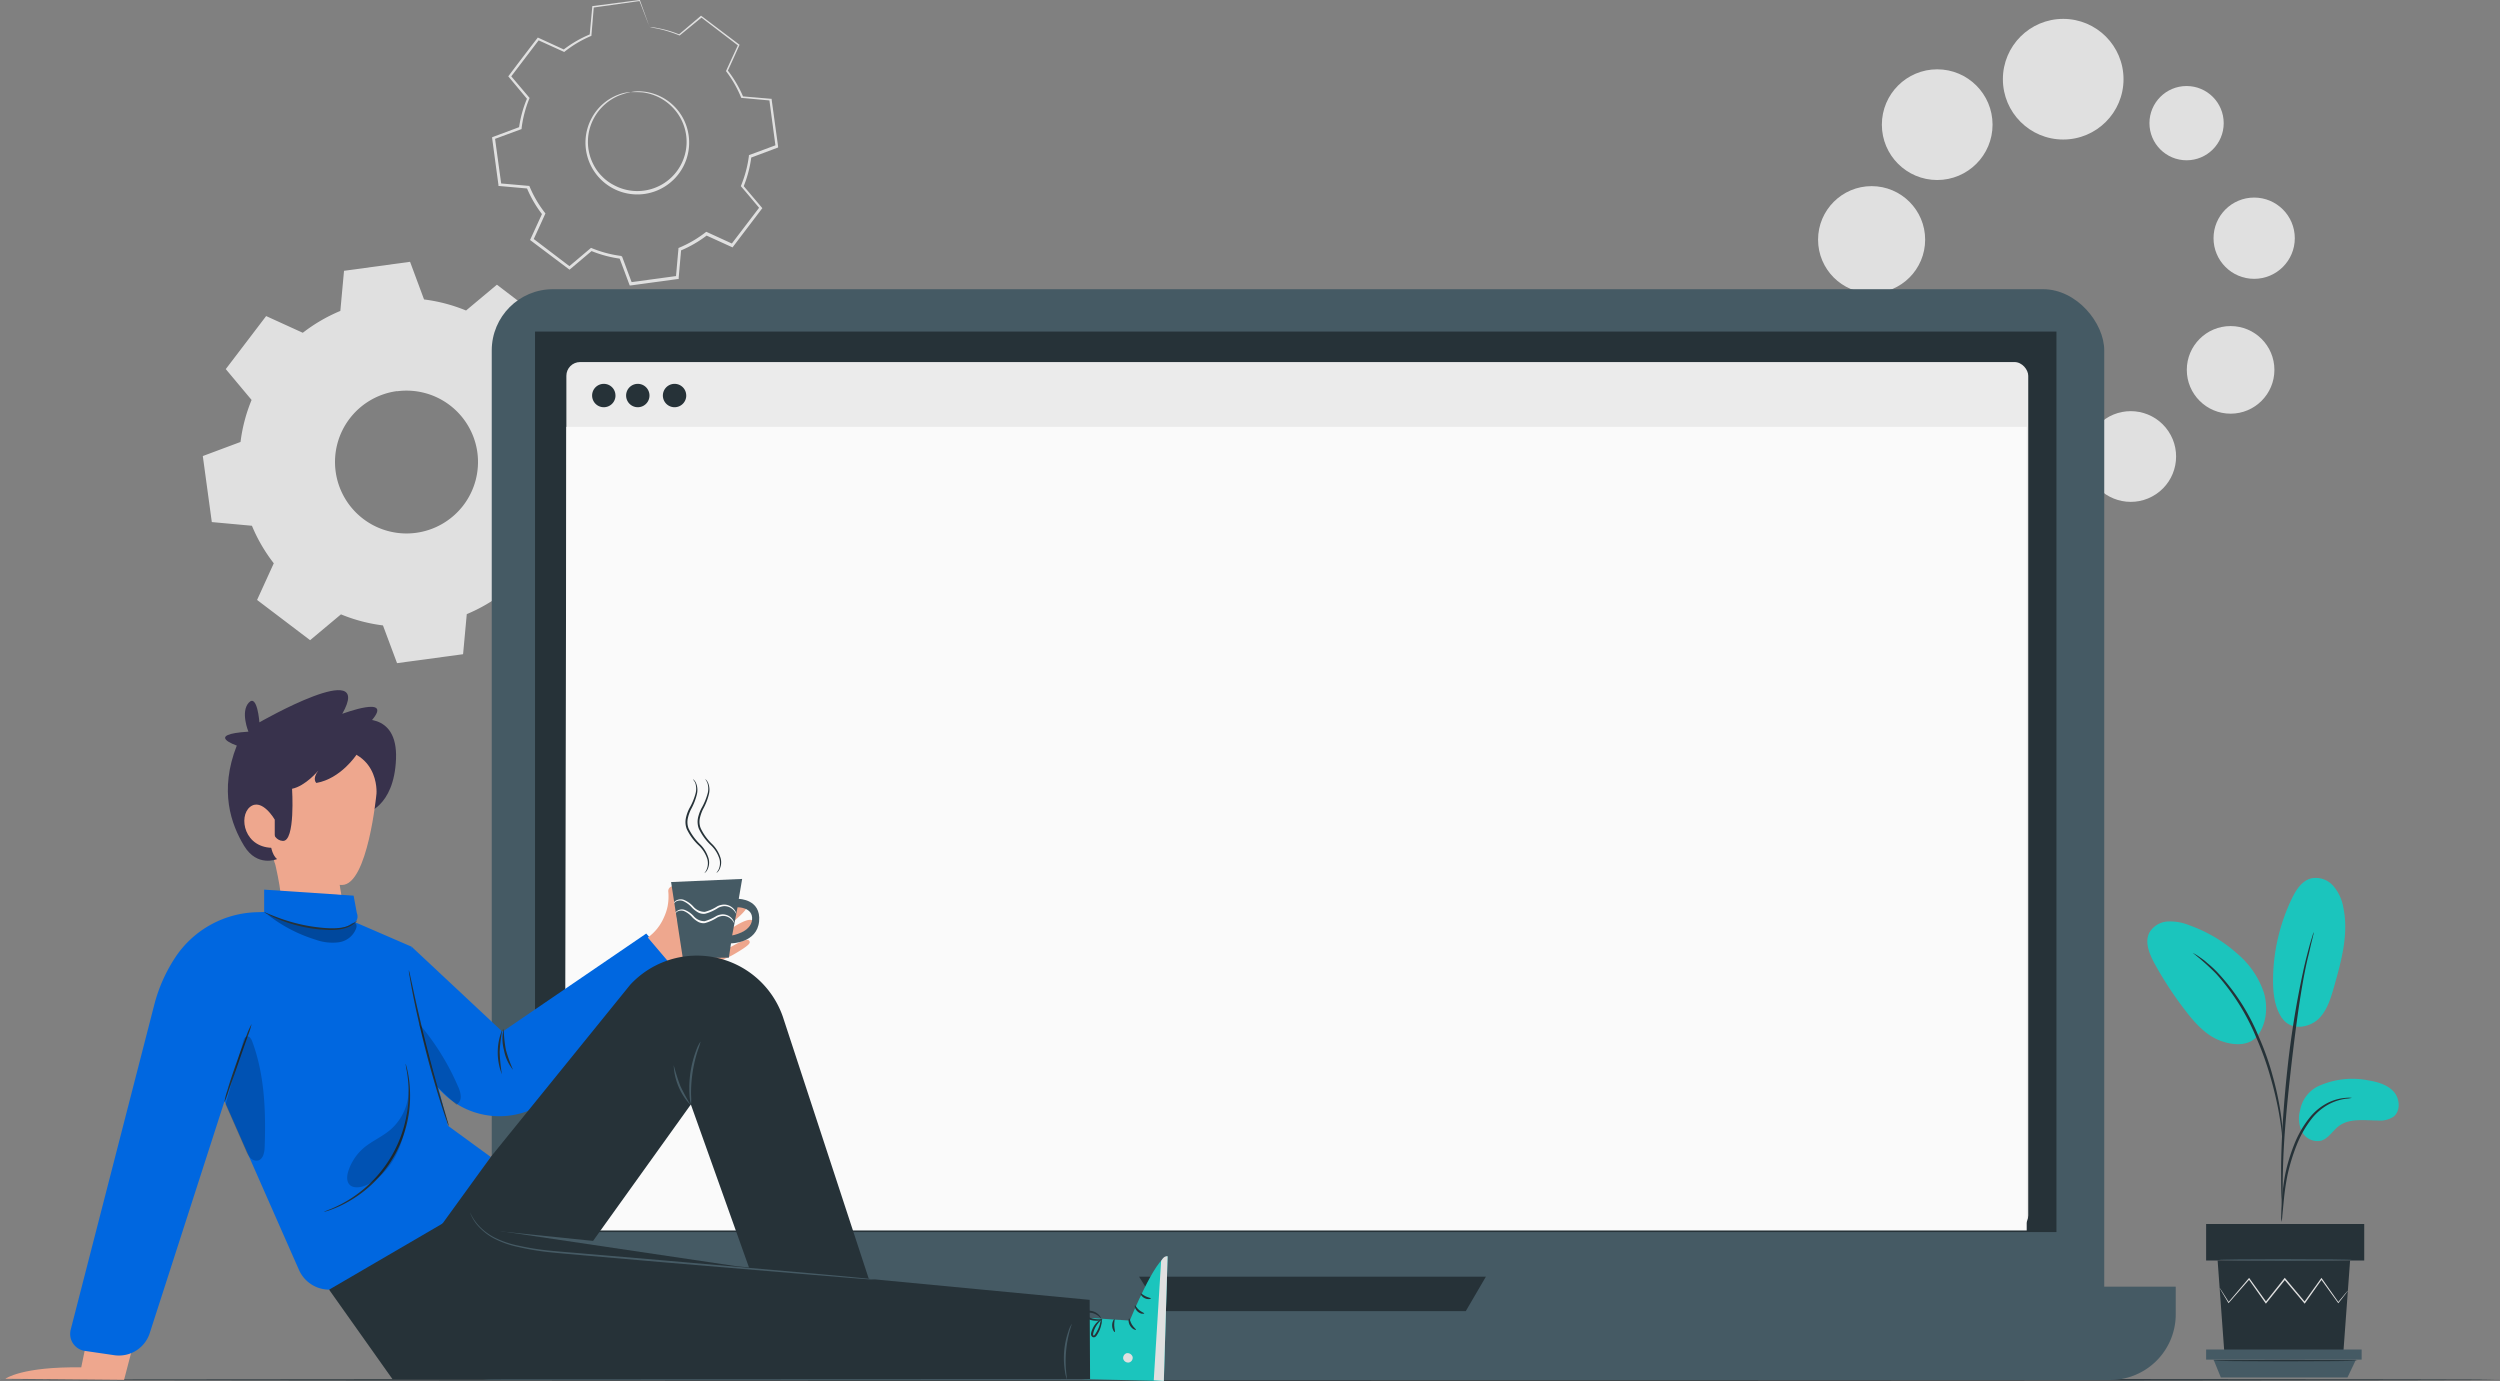 <svg xmlns="http://www.w3.org/2000/svg" id="Calque_2" width="594.874" height="328.628" viewBox="0 0 594.874 328.628">
    <rect x="0" y="0" width="594.874" height="328.628" fill="#808080" stroke="none"/>
    <defs>
        <style>
            .cls-1{fill:#e0e0e0}.cls-4{fill:#263238}.cls-5{fill:#455a64}.cls-7{fill:#fafafa}.cls-9{fill:#1bc5bd}.cls-10{fill:#eea78e}.cls-11{fill:#38324c}.cls-12{fill:#0067e0}.cls-13{opacity:.2}
        </style>
    </defs>
    <g id="Calque_1">
        <g id="freepik--background-complete--inject-18" transform="translate(48.257)">
            <circle id="Ellipse_6" cx="10.792" cy="10.792" r="10.792" class="cls-1" transform="rotate(-33.86 395.476 -676.113)"/>
            <circle id="Ellipse_7" cx="11.494" cy="11.494" r="11.494" class="cls-1" transform="translate(415.219 97.128)"/>
            <circle id="Ellipse_8" cx="12.196" cy="12.196" r="12.196" class="cls-1" transform="translate(389.897 76.088)"/>
            <circle id="Ellipse_9" cx="12.74" cy="12.74" r="12.74" class="cls-1" transform="translate(384.352 44.291)"/>
            <circle id="Ellipse_10" cx="13.17" cy="13.17" r="13.17" class="cls-1" transform="translate(399.531 16.495)"/>
            <circle id="Ellipse_11" cx="14.354" cy="14.354" r="14.354" class="cls-1" transform="translate(428.327 4.492)"/>
            <circle id="Ellipse_12" cx="10.423" cy="10.423" r="10.423" class="cls-1" transform="translate(472.091 77.588)"/>
            <circle id="Ellipse_13" cx="9.669" cy="9.669" r="9.669" class="cls-1" transform="translate(478.452 47.011)"/>
            <circle id="Ellipse_14" cx="8.835" cy="8.835" r="8.835" class="cls-1" transform="translate(463.203 20.47)"/>
            <path id="Path_450" fill="none" d="M171.01 6.5a27.761 27.761 0 0 1 7.072 1.86l5.194-4.387 8.923 6.791-2.807 6.136a27.392 27.392 0 0 1 3.676 6.317l6.756.6 1.5 11.108-6.343 2.375a27.007 27.007 0 0 1-1.869 7.019l4.387 5.194-6.782 8.923-6.142-2.808a27.391 27.391 0 0 1-6.317 3.676l-.6 6.756-11.117 1.518-2.369-6.352a27.068 27.068 0 0 1-7.072-1.869l-5.194 4.387-8.923-6.791 2.816-6.142a27.429 27.429 0 0 1-3.685-6.317l-6.747-.6-1.567-11.056 6.317-2.378a27.392 27.392 0 0 1 1.869-7.019l-4.387-5.2 6.791-8.923 6.142 2.816a27.936 27.936 0 0 1 6.317-3.685l.6-6.747L168.554.19l2.369 6.352zm-4.571 15.46a12.029 12.029 0 1 0 13.538 10.266 12.029 12.029 0 0 0-13.538-10.268z" transform="translate(-64.661 -.023)"/>
            <path id="Path_451" d="M169.5 24.97a8.976 8.976 0 0 1 2.983-.158 12.134 12.134 0 0 1 10.318 8.2 12.336 12.336 0 1 1-24.001 3.25 12.187 12.187 0 0 1 1.623-5.422 11.994 11.994 0 0 1 6.142-5.264 9.169 9.169 0 0 1 2.9-.641c0 .088-1.053.167-2.808.877a12.038 12.038 0 0 0-5.817 5.264 11.775 11.775 0 0 0-.114 11.2 10.941 10.941 0 0 0 1.983 2.711 10.749 10.749 0 0 0 2.843 2.1 11.716 11.716 0 0 0 13.9-18.548 11.906 11.906 0 0 0-7.019-3.51 25.134 25.134 0 0 0-2.933-.059z" class="cls-1" transform="translate(-67.724 -3.035)"/>
            <path id="Path_452" d="M170.97 6.475s-.061-.123-.167-.395l-.474-1.18c-.421-1.1-1.035-2.685-1.834-4.729l.123.07-11.107 1.566.149-.158c-.167 2.044-.36 4.317-.562 6.747v.124l-.114.053a27.146 27.146 0 0 0-6.256 3.711l-.105.088-.132-.061-6.141-2.791.3-.079-6.765 8.9V18l4.387 5.185.114.132-.07.158a27.331 27.331 0 0 0-1.836 7.025v.211l-.175.061-6.37 2.351.2-.325c.474 3.51.991 7.256 1.518 11.108l-.29-.272 6.747.588h.2l.079.184a27.2 27.2 0 0 0 3.641 6.229l.123.158-.088.184c-.877 1.939-1.834 4.045-2.808 6.142l-.1-.412 8.923 6.791h-.43l5.194-4.387.158-.132.193.079a27.48 27.48 0 0 0 6.975 1.843c.123.1-.281-.219.281.228v.105l.079.193.149.4.3.8.588 1.588c.4 1.062.79 2.115 1.184 3.167l-.368-.219 11.117-1.509-.3.307c.2-2.272.395-4.519.6-6.747v-.2l.193-.079a27.4 27.4 0 0 0 6.265-3.659l.158-.123.184.079 6.142 2.816-.395.105 6.8-8.923v.4c-1.474-1.755-2.931-3.51-4.387-5.2l-.123-.149.079-.167a27.718 27.718 0 0 0 1.851-7.019v-.175l.167-.061 6.352-2.36-.184.307c-.526-3.913-1.018-7.607-1.483-11.117l.237.228-6.747-.614h-.149l-.061-.132a27.2 27.2 0 0 0-3.51-6.142l-.079-.114.053-.123c1.027-2.237 1.957-4.247 2.834-6.142l.061.246-8.879-6.782h.193l-5.264 4.317H178a29.244 29.244 0 0 0-5.267-1.631l-1.333-.246-.447-.088h.456a8.95 8.95 0 0 1 1.351.2 26.058 26.058 0 0 1 5.264 1.534h-.114l5.168-4.387.088-.079.105.07 8.949 6.756.132.1-.07.149c-.877 1.913-1.755 3.931-2.79 6.142v-.237a27.876 27.876 0 0 1 3.729 6.361l-.2-.149 6.747.579h.211v.184c.483 3.51.983 7.195 1.527 11.108v.3l-.211.079-6.344 2.378.193-.237a28.006 28.006 0 0 1-1.878 7.151l-.053-.316 4.387 5.185.167.193-.158.2-6.782 8.932-.158.211-.237-.114-6.142-2.8h.342a28.076 28.076 0 0 1-6.4 3.7l.211-.281c-.193 2.229-.395 4.475-.588 6.747v.275h-.272l-11.108 1.518h-.272l-.1-.263-1.178-3.155-.6-1.6-.3-.8-.149-.395-.079-.2v-.149c.562.447.158.123.281.219a28.024 28.024 0 0 1-7.151-1.913l.36-.053L152.088 64l-.211.175-.211-.167-8.958-6.738-.219-.158.114-.246 2.816-6.142v.342a27.752 27.752 0 0 1-3.72-6.4l.272.2-6.747-.6h-.254v-.254c-.526-3.861-1.027-7.625-1.5-11.117v-.246l.228-.079 6.344-2.369-.184.246a27.533 27.533 0 0 1 1.974-7.142v.29l-4.387-5.264-.14-.167.132-.167q3.51-4.677 6.782-8.906l.114-.158.184.079 6.142 2.825h-.237a27.541 27.541 0 0 1 6.378-3.686l-.123.167c.219-2.43.43-4.7.623-6.747v-.132h.14L168.557 0h.088v.079l1.7 4.729c.184.518.325.877.43 1.228a2.77 2.77 0 0 1 .193.439z" class="cls-1" transform="translate(-64.621)"/>
            <path id="Path_453" fill="#e0e0e0" fill-rule="evenodd" d="M107.644 79.958a39.08 39.08 0 0 1 9.994 2.632l7.344-6.142 12.642 9.652-3.975 8.713a39.254 39.254 0 0 1 5.212 8.932l9.537.877 2.132 15.7-8.976 3.325a38.282 38.282 0 0 1-2.632 9.994l6.142 7.344-9.6 12.617-8.721-3.975a39.07 39.07 0 0 1-8.932 5.212l-.877 9.537-15.713 2.124-3.352-8.976a39.079 39.079 0 0 1-9.994-2.632l-7.344 6.142-12.617-9.572 3.975-8.721a38.719 38.719 0 0 1-5.2-8.932l-9.546-.877L55 117.221l8.976-3.352a38.72 38.72 0 0 1 2.632-9.994l-6.142-7.344 9.607-12.617 8.721 3.975a39.229 39.229 0 0 1 8.932-5.2l.877-9.546L104.318 71zm-6.449 21.812a17.013 17.013 0 1 0 19.136 14.582 17.013 17.013 0 0 0-19.11-14.547z" transform="translate(-55 -8.705)"/>
        </g>
        <g id="freepik--Floor--inject-18" transform="translate(0 328.146)">
            <path id="Path_454" d="M594.874 374.184c0 .132-133.18.228-297.437.228S0 374.281 0 374.184 133.154 374 297.437 374s297.437 0 297.437.184z" class="cls-4" transform="translate(0 -374)"/>
        </g>
        <g id="freepik--Device--inject-18" transform="translate(102.015 68.814)">
            <rect id="Rectangle_47" width="383.694" height="253.734" class="cls-5" rx="14.57" transform="translate(14.995)"/>
            <path id="Path_455" d="M116.27 348.94h415.7v6.589a15.618 15.618 0 0 1-15.618 15.618H131.888a15.618 15.618 0 0 1-15.618-15.618z" class="cls-5" transform="translate(-116.27 -111.596)"/>
            <path id="Rectangle_48" d="M0 0H362.022V214.277H0z" class="cls-4" transform="translate(25.295 10.081)"/>
            <path id="Path_456" d="M308.91 346.23l5.159 8.2h72.587l4.791-8.2z" class="cls-4" transform="translate(-139.889 -111.263)"/>
            <rect id="Rectangle_49" width="347.852" height="206.337" fill="#ebebeb" rx="3.27" transform="translate(32.753 17.337)"/>
            <path id="Path_457" d="M501.032 306.98H153.18l.369-191.22h347.483z" class="cls-7" transform="translate(-120.795 -83.007)"/>
            <path id="Path_458" d="M185.333 106.881a2.781 2.781 0 1 1-2.781-2.781 2.764 2.764 0 0 1 2.773 2.773z" class="cls-4" transform="translate(-124.055 -81.577)"/>
            <path id="Path_459" d="M166.143 106.881a2.781 2.781 0 1 1-2.781-2.781 2.764 2.764 0 0 1 2.773 2.773z" class="cls-4" transform="translate(-121.703 -81.577)"/>
            <path id="Path_460" d="M175.363 106.881a2.781 2.781 0 1 1-2.755-2.781 2.781 2.781 0 0 1 2.755 2.781z" class="cls-4" transform="translate(-122.833 -81.577)"/>
        </g>
        <g id="freepik--Character--inject-18" transform="translate(1.272 164.23)">
            <path id="Path_461" fill="#b78876" d="M270.04 371.738l32.955-.351-2.606-11.792-29.454-2.185z" transform="translate(-34.38 -208.05)"/>
            <path id="Path_462" d="M288.934 355.006l15.267 1s6.142-15.179 8.985-15.267l-.877 29.665-23.848-.588z" class="cls-9" transform="translate(-36.639 -206.006)"/>
            <path id="Path_463" d="M304.617 368.321a1.211 1.211 0 0 0 1.36.877 1.158 1.158 0 0 0 .877-1.334 1.272 1.272 0 0 0-1.439-.877 1.2 1.2 0 0 0-.763 1.492" class="cls-1" transform="translate(-38.618 -209.222)"/>
            <path id="Path_464" d="M315.294 370.362l-2.4-.149 1.755-28.392s.614-1.3 1.544-1.123z" class="cls-1" transform="translate(-39.634 -205.999)"/>
            <path id="Path_465" d="M306.219 357.55c.149 0 .193.728.632 1.456s1.044 1.123.983 1.255-.877-.105-1.413-.991-.333-1.755-.202-1.72z" class="cls-4" transform="translate(-38.798 -208.067)"/>
            <path id="Path_466" d="M307.8 354c.14 0 .369.605.965 1.114s1.246.676 1.237.816-.834.219-1.562-.43-.77-1.5-.64-1.5z" class="cls-4" transform="translate(-39.003 -207.632)"/>
            <path id="Path_467" d="M311.775 351.979c0 .14-.7.316-1.492-.079s-1.07-1.079-.948-1.141.526.377 1.176.693 1.256.395 1.264.527z" class="cls-4" transform="translate(-39.195 -207.234)"/>
            <path id="Path_468" d="M302.171 357.729c.123.061-.1.719-.061 1.535s.272 1.474.14 1.544-.623-.562-.641-1.527.448-1.631.562-1.552z" class="cls-4" transform="translate(-38.251 -208.088)"/>
            <path id="Path_469" d="M298.381 357.56a2.834 2.834 0 0 1-.053 1.483 6.4 6.4 0 0 1-.518 1.544c-.149.3-.307.6-.483.877a1.879 1.879 0 0 1-.36.43.623.623 0 0 1-.772.044.79.79 0 0 1-.316-.641 1.973 1.973 0 0 1 .1-.553 5.347 5.347 0 0 1 .342-.877 4.975 4.975 0 0 1 .939-1.351c.658-.667 1.211-.877 1.237-.833s-.421.386-.965 1.07a6.037 6.037 0 0 0-.79 1.307 5.144 5.144 0 0 0-.29.877c-.088.316-.1.579 0 .667s.079 0 .167 0a1.905 1.905 0 0 0 .272-.325 8.577 8.577 0 0 0 .465-.772 8.4 8.4 0 0 0 .6-1.421 10.394 10.394 0 0 1 .43-1.527z" class="cls-4" transform="translate(-37.548 -208.068)"/>
            <path id="Path_470" d="M298.349 357.494a2.334 2.334 0 0 1-1.448.351 4.782 4.782 0 0 1-1.614-.255 4.665 4.665 0 0 1-.877-.4 1.211 1.211 0 0 1-.719-.965.72.72 0 0 1 .43-.614 1.956 1.956 0 0 1 .553-.132 3.378 3.378 0 0 1 2.518.711 2.352 2.352 0 0 1 .877 1.22 4.29 4.29 0 0 0-1.062-.93 3.457 3.457 0 0 0-1.386-.518 2.94 2.94 0 0 0-.877 0c-.325 0-.579.14-.553.263a1.079 1.079 0 0 0 .474.535 4.466 4.466 0 0 0 .8.386 5.264 5.264 0 0 0 1.474.333c.813.077 1.361-.064 1.41.015z" class="cls-4" transform="translate(-37.28 -207.81)"/>
            <path id="Path_471" d="M32.22 363.21l-2.52 9.651-28.25-.254s3.869-2.922 18.057-2.711l1.378-6.686z" class="cls-10" transform="translate(-1.45 -208.761)"/>
            <path id="Path_142" d="M95.663 195.326c.281-.088 10.116-2.387 9.651 9.2s-7.37 12.959-7.37 12.959L90.39 200.2z" class="cls-11" transform="translate(-12.354 -188.148)"/>
            <path id="Path_143" d="M74.139 231.791c-.175.132 2.343 8.686 1.9 13.573 0 0 15.574-.342 15.135-.4s-1.878-10.213-1.878-10.213-11.296-5.785-15.157-2.96z" class="cls-10" transform="translate(-10.361 -192.553)"/>
            <path id="Path_144" d="M74.14 231.791a13.823 13.823 0 0 0 .36 1.983c2.509 2.632 7.537 6.949 14.381 7.695-.465-2.931-.956-6.721-.956-6.721s-10.275-5.782-13.785-2.957z" class="cls-10" transform="translate(-10.362 -192.553)"/>
            <path id="Path_145" d="M98.339 213.728s-2.062 21.716-8.212 21.716c-9.107 0-15.846-5.484-17.644-9.09 0 0-6.4-22.286 12.284-23.47 14.607-.914 13.572 10.844 13.572 10.844z" class="cls-10" transform="translate(-10.029 -189.098)"/>
            <path id="Path_146" d="M92.3 202.552s-3.729 5.694-9.537 6.7c0 0-1.1-.877.465-2.939 0 0-3.036 3.668-6.247 4.326 0 0 .825 12.591-2.2 12.406s-2.852-5.133-2.852-5.133-1.07 7.326 1.474 9.458c0 0-4.694 2.018-7.818-3.124s-5.984-13.161-1.755-23.891c0 0-7.818-2.632 2.764-3.308 0 0-1.939-4.694.088-6.9s2.527 4.685 2.527 4.685 27.524-15.793 19.715-2.027c0 0 12.222-4.589 7.081 1.474z" class="cls-11" transform="translate(-8.757 -187.179)"/>
            <path id="Path_147" d="M73.5 221.78s-3.036-5.264-5.87-3.027-1.465 10.02 5.87 9.739z" class="cls-10" transform="translate(-9.396 -190.982)"/>
            <path id="Path_472" d="M110.846 256.3l21.619 20.233 34.218-23.356 10.687 12.284-32.87 26.324a19.189 19.189 0 0 1-11.924 4.843 19.136 19.136 0 0 1-15.688-7.063l-11.582-9.774z" class="cls-12" transform="translate(-14.184 -195.271)"/>
            <path id="Path_473" d="M80.184 246.83l20.084 8.695-.667 5.563 9.344 37.061 10.16 7.414-8.414 12.363a23.119 23.119 0 0 1-7.256 6.817L83.4 336.658a7.9 7.9 0 0 1-9.923-4.211l-17.711-40.194-17.8 55.215a7.7 7.7 0 0 1-8.432 5.264l-7.019-1.027a4.071 4.071 0 0 1-3.439-4.633 3.411 3.411 0 0 1 .079-.412l19.908-77.4a37.421 37.421 0 0 1 5.054-11.3 24.014 24.014 0 0 1 19.353-10.639z" class="cls-12" transform="translate(-3.605 -194.492)"/>
            <path id="Path_474" d="M93.671 246.727l-.746-4.027-21.285-1.43v5.352c.149 1.527 2.632 1.07 4.949 2.027l10.423 2.079c2.544.202 7.967-.737 6.659-4.001z" class="cls-12" transform="translate(-10.056 -193.811)"/>
            <path id="Path_475" d="M120.415 300.317a10.248 10.248 0 0 1-.553-1.413c-.325-.877-.772-2.246-1.307-3.913-1.062-3.317-2.43-7.9-3.746-13.073s-2.351-9.862-3.018-13.275c-.333-1.711-.579-3.1-.737-4.062a8.562 8.562 0 0 1-.193-1.5 10.526 10.526 0 0 1 .369 1.465c.228 1.026.526 2.386.877 4.027.746 3.4 1.825 8.09 3.141 13.231s2.632 9.757 3.624 13.1c.474 1.614.877 2.939 1.167 3.948a10.528 10.528 0 0 1 .376 1.465z" class="cls-4" transform="translate(-14.864 -196.485)"/>
            <path id="Path_476" d="M67.324 277.73a17.76 17.76 0 0 1-.877 2.764c-.632 1.807-1.421 4.08-2.3 6.58s-1.667 4.773-2.3 6.58a21.407 21.407 0 0 1-1.009 2.737 15.468 15.468 0 0 1 .7-2.808c.509-1.755 1.272-4.062 2.176-6.633s1.755-4.878 2.422-6.545a17.442 17.442 0 0 1 1.184-2.676z" class="cls-4" transform="translate(-8.731 -198.281)"/>
            <g id="Group_80" class="cls-13" transform="translate(52.091 82.391)">
                <path id="Path_477" d="M60.82 296.54q2.571 5.817 5.115 11.634a5.879 5.879 0 0 0 1.027 1.755 2.027 2.027 0 0 0 1.851.684c1.263-.289 1.579-1.913 1.623-3.2.3-8.484 0-17.171-2.957-25.137-.211-.579-.605-1.263-1.22-1.184s-.807.7-.956 1.228l-4.159 14.916" transform="translate(-60.82 -281.083)"/>
            </g>
            <g id="Group_81" class="cls-13" transform="translate(98.461 79.379)">
                <path id="Path_478" d="M122.532 296.918a2.2 2.2 0 0 0 1.044-2.018 6.142 6.142 0 0 0-.632-2.29 58.83 58.83 0 0 0-9.274-14.96l4.2 14.916z" transform="translate(-113.67 -277.65)"/>
            </g>
            <g id="Group_82" opacity="0.3" transform="translate(62.251 53.276)">
                <path id="Path_479" d="M72.4 247.9a35.2 35.2 0 0 0 11.538 6.08 11.818 11.818 0 0 0 5.545.632 5.177 5.177 0 0 0 4.159-3.36c.132-.447.114-1.044-.307-1.237s-.877.193-1.307.491c-1.255.939-4.992 1.167-6.554.983-5.115-.6-8.441-1.843-13.073-3.571" transform="translate(-72.4 -247.9)"/>
            </g>
            <path id="Path_480" d="M107.282 288.48a2.158 2.158 0 0 1 .14.421c.079.29.211.7.316 1.255a26.005 26.005 0 0 1 .588 4.729 28.875 28.875 0 0 1-14.512 26.322 26.888 26.888 0 0 1-4.317 2.027c-.518.2-.948.307-1.228.4a1.509 1.509 0 0 1-.439.1 15.876 15.876 0 0 1 1.606-.667 31.588 31.588 0 0 0 4.212-2.132 29.972 29.972 0 0 0 13.916-30.709 16.814 16.814 0 0 1-.281-1.746z" class="cls-4" transform="translate(-12.041 -199.599)"/>
            <g id="Group_83" class="cls-13" transform="translate(81.339 94.646)">
                <path id="Path_481" d="M108.777 295.05a12.643 12.643 0 0 1-4.457 10.05c-1.886 1.571-4.212 2.562-6.142 4.15a12.284 12.284 0 0 0-3.729 5.519c-.36 1.114-.518 2.474.29 3.317s2.483.719 3.694.2c3.957-1.676 6.773-5.387 8.291-9.406s1.886-8.379 2.15-12.67" transform="translate(-94.155 -295.05)"/>
            </g>
            <path id="Path_482" d="M135.981 289.851a14.152 14.152 0 0 1 .123-10.731 39.4 39.4 0 0 0-.658 5.361 39.337 39.337 0 0 0 .535 5.37z" class="cls-4" transform="translate(-17.822 -198.451)"/>
            <path id="Path_483" d="M138.787 288.766a10.388 10.388 0 0 1-2.158-4.685 10.239 10.239 0 0 1-.07-5.15 32.572 32.572 0 0 0 .518 5.054 35.67 35.67 0 0 0 1.71 4.781z" class="cls-4" transform="translate(-17.979 -198.428)"/>
            <path id="Path_484" fill="#aa6550" d="M188.065 260.9a4.448 4.448 0 0 0-.755-.439 2.983 2.983 0 0 0-2.1-.193l-.395.114.2-.368a4.808 4.808 0 0 0 .544-1.65 5.686 5.686 0 0 0-.509-3.317c-.386-.8-.8-1.185-.746-1.228a2.7 2.7 0 0 1 .974 1.105 5.431 5.431 0 0 1 .649 3.51 5.264 5.264 0 0 1-.614 1.755l-.2-.254a3.027 3.027 0 0 1 2.29.342c.504.308.679.606.662.623z" transform="translate(-23.869 -195.349)"/>
            <path id="Path_485" d="M192.895 255.416c.816-2 8.993-5.528 7.9-6.782-1.4-1.632-8.379 4.071-9 4.51a.553.553 0 1 1-.667-.877c.834-.526 9.529-6.256 8.177-7.9-.755-.877-2.211.649-2.211.649s-7.756 5.975-8.37 5.185 3.808-4.457 5.387-5.58 1.693-2.325.641-2.632c-.719-.2-5.633 3.132-7.177 4.29s-5.7 4.387-4.9 1.088.2-6.142-.474-6.773-1.816.1-1.632 1.132a12.713 12.713 0 0 1-.175 3.413 12.054 12.054 0 0 1-.877 2.632 11.476 11.476 0 0 1-3.834 4.782l8.642 10.178 1.106-.746c4.273-2.9 8.283-4.018 10.6-5.352 4.308-2.492 4.1-2.887 3.738-3.352-.926-1.181-7.69 4.136-6.874 2.135z" class="cls-10" transform="translate(-22.811 -193.699)"/>
            <path id="Path_486" d="M182 239.107l2.8 18.171 10.95-.184.509-3.4s6.2 0 6.686-5.264-4.843-5.317-4.843-5.317l.807-4.747zm14.521 12.74l1.29-6.738s3.746-.061 3.457 2.966-4.791 3.746-4.791 3.746z" class="cls-5" transform="translate(-23.586 -193.455)"/>
            <path id="Path_487" d="M191.024 211.32a1.186 1.186 0 0 1 .2.158 2.878 2.878 0 0 1 .421.605 4.387 4.387 0 0 1 .263 2.685 14.163 14.163 0 0 1-1.439 3.711 9.749 9.749 0 0 0-.746 2.15 4.185 4.185 0 0 0 .193 2.343 12.994 12.994 0 0 0 2.773 3.825 7.765 7.765 0 0 1 2.018 3.457 3.808 3.808 0 0 1-.36 2.632 2.29 2.29 0 0 1-.465.579c-.132.105-.211.158-.219.14a6.963 6.963 0 0 0 .526-.8 3.825 3.825 0 0 0 .2-2.518 7.616 7.616 0 0 0-2.018-3.246 12.951 12.951 0 0 1-2.887-3.948 4.7 4.7 0 0 1-.2-2.58 9.652 9.652 0 0 1 .807-2.246 15.372 15.372 0 0 0 1.5-3.6 4.335 4.335 0 0 0-.105-2.544c-.243-.531-.497-.777-.462-.803z" class="cls-4" transform="translate(-24.468 -190.139)"/>
            <path id="Path_488" d="M187.744 211.37s.079 0 .2.167a2.448 2.448 0 0 1 .43.605 4.334 4.334 0 0 1 .263 2.685 14.476 14.476 0 0 1-1.439 3.711 8.924 8.924 0 0 0-.746 2.15 4.264 4.264 0 0 0 .184 2.343 13.109 13.109 0 0 0 2.773 3.808 7.686 7.686 0 0 1 2.018 3.448 3.781 3.781 0 0 1-.36 2.676 2.105 2.105 0 0 1-.465.57c-.132.114-.2.158-.211.149a3.694 3.694 0 0 0 .518-.807 3.825 3.825 0 0 0 .2-2.518 7.7 7.7 0 0 0-2.009-3.238 12.836 12.836 0 0 1-2.9-3.948 4.65 4.65 0 0 1-.193-2.632 9.266 9.266 0 0 1 .8-2.246 14.8 14.8 0 0 0 1.5-3.589 4.387 4.387 0 0 0-.105-2.553c-.265-.5-.529-.751-.458-.781z" class="cls-4" transform="translate(-24.065 -190.145)"/>
            <path id="Path_489" d="M183.17 247.561s0-.263.377-.553a2.044 2.044 0 0 1 1.755-.29 5.65 5.65 0 0 1 2.2 1.492 3.387 3.387 0 0 0 2.632 1.228 11.812 11.812 0 0 0 2.825-1.255 3.711 3.711 0 0 1 1.4-.377 2.948 2.948 0 0 1 1.255.254 2.878 2.878 0 0 1 1.342 1.2c.2.377.228.614.2.623s-.114-.2-.351-.526a2.974 2.974 0 0 0-1.316-1 2.851 2.851 0 0 0-1.114-.175 3.659 3.659 0 0 0-1.246.377 10.16 10.16 0 0 1-2.948 1.334 2.632 2.632 0 0 1-1.755-.395 6.291 6.291 0 0 1-1.228-.983 5.6 5.6 0 0 0-2-1.492 2.009 2.009 0 0 0-1.588.132c-.3.204-.405.423-.44.406z" class="cls-7" transform="translate(-23.73 -194.469)"/>
            <path id="Path_490" d="M182.72 244.864s0-.281.395-.57a2.22 2.22 0 0 1 1.886-.316 6.142 6.142 0 0 1 2.334 1.588 3.6 3.6 0 0 0 2.781 1.316 10.379 10.379 0 0 0 3-1.342 4 4 0 0 1 1.492-.395 3.106 3.106 0 0 1 2.755 1.535c.219.395.246.658.219.658s-.123-.219-.369-.562a3.194 3.194 0 0 0-1.4-1.07 3.019 3.019 0 0 0-1.184-.184 3.922 3.922 0 0 0-1.334.4 10.371 10.371 0 0 1-3.132 1.413 2.843 2.843 0 0 1-1.807-.412 7.169 7.169 0 0 1-1.307-1.053 6.142 6.142 0 0 0-2.132-1.579 2.115 2.115 0 0 0-1.693.14c-.364.24-.469.477-.504.433z" class="cls-7" transform="translate(-23.675 -194.132)"/>
            <path id="Path_491" d="M89.25 347.534l15.118 21.338 165.959-.079-.1-18.838-83.923-7.984-69.723-10.371z" class="cls-4" transform="translate(-12.215 -204.886)"/>
            <path id="Path_492" d="M119.66 323.342l11.783-16.267 33.2-40.992a21.637 21.637 0 0 1 18.145-6.8 21.628 21.628 0 0 1 18.136 14.345l21.935 66.893-29.042-4.562-14.757-41.378-23.269 32.464z" class="cls-4" transform="translate(-15.943 -196.004)"/>
            <path id="Path_493" d="M223.79 344.767h-.974l-2.9-.211-10.669-.877-35.2-2.957-19.382-1.685c-2.974-.281-5.808-.491-8.458-.781a62.127 62.127 0 0 1-7.3-1.228 22.859 22.859 0 0 1-5.773-2.044 13.942 13.942 0 0 1-3.641-2.834 9.652 9.652 0 0 1-1.641-2.422 5.122 5.122 0 0 1-.377-.939 12.107 12.107 0 0 0 2.15 3.238 13.66 13.66 0 0 0 3.632 2.729 22.729 22.729 0 0 0 5.721 1.957 63.7 63.7 0 0 0 7.274 1.167c2.632.272 5.475.474 8.458.737l19.373 1.65 35.192 3.088 10.66.991 2.9.29.755.088z" class="cls-5" transform="translate(-16.901 -204.541)"/>
            <path id="Path_494" d="M189.624 282.47a18.356 18.356 0 0 1-.676 2.141 32.956 32.956 0 0 0-1.588 10.608 16 16 0 0 1 0 2.246 8.3 8.3 0 0 1-.369-2.246 25.157 25.157 0 0 1 .228-5.449 25.445 25.445 0 0 1 1.386-5.264 8.044 8.044 0 0 1 1.018-2.036z" class="cls-5" transform="translate(-24.191 -198.862)"/>
            <path id="Path_495" d="M182.7 288.828a47.645 47.645 0 0 0 1.6 5.019 48.947 48.947 0 0 0 2.518 4.615 14.776 14.776 0 0 1-4.115-9.651z" class="cls-5" transform="translate(-23.672 -199.639)"/>
            <path id="Path_496" d="M290.442 359a27.26 27.26 0 0 0-1.132 13.319 6.49 6.49 0 0 1-.526-1.939 19.821 19.821 0 0 1-.193-4.834 19.347 19.347 0 0 1 1.009-4.729 6.019 6.019 0 0 1 .842-1.816z" class="cls-5" transform="translate(-36.647 -208.245)"/>
            <path id="Path_497" d="M93.726 249.4s0 .079-.14.193a3.194 3.194 0 0 1-.491.483 6.212 6.212 0 0 1-2.255 1.124c-2.071.641-5.063.483-8.239 0a35.361 35.361 0 0 1-7.9-2.272c-.974-.4-1.755-.79-2.264-1.062a3.44 3.44 0 0 1-.781-.491c0-.061 1.2.518 3.167 1.255a41.633 41.633 0 0 0 7.9 2.115c3.15.491 6.08.684 8.09.158a7.766 7.766 0 0 0 2.913-1.503z" class="cls-4" transform="translate(-10.058 -194.559)"/>
        </g>
        <g id="freepik--Plant--inject-18" transform="translate(510.957 208.906)">
            <path id="Path_498" d="M627.9 294.417a19.5 19.5 0 0 1 12.09-1.465c2.2.36 4.484 1.018 5.984 2.632s1.755 4.545.061 5.966a5.738 5.738 0 0 1-3.773.948c-3.194 0-6.747-.6-9.3 1.325-1.456 1.1-2.43 2.922-4.168 3.466a4.133 4.133 0 0 1-4.536-2.018 7.018 7.018 0 0 1-.509-5.194 7.9 7.9 0 0 1 4.151-5.66z" class="cls-9" transform="translate(-587.398 -244.782)"/>
            <path id="Path_499" d="M618.608 271.458c2.246 3.22 6.624 2.15 8.651.193s2.887-4.808 3.668-7.519c1.755-6.194 3.58-12.687 2.246-19a10.528 10.528 0 0 0-2.422-5.168 5.519 5.519 0 0 0-5.264-1.755c-2.2.588-3.571 2.746-4.562 4.8a45.3 45.3 0 0 0-4.475 19.434c0 3.132.36 6.414 2.123 8.993" class="cls-9" transform="translate(-586.537 -238.098)"/>
            <path id="Path_500" d="M608.252 277.52c2.439-2.9 2.9-7.124 1.816-10.757a20.82 20.82 0 0 0-6.37-9.248 34.218 34.218 0 0 0-11.406-6.73 11.942 11.942 0 0 0-5.133-.877 5.414 5.414 0 0 0-4.308 2.632c-1.193 2.29 0 5.071 1.2 7.335a86.9 86.9 0 0 0 7.493 11.406c2.246 2.9 4.817 5.756 8.247 7.019s6.975 1.158 8.774-1.22" class="cls-9" transform="translate(-582.357 -239.544)"/>
            <path id="Path_501" d="M618.728 327.241a8.19 8.19 0 0 0 .2-1.456c.105-1.07.228-2.4.386-3.992a56.889 56.889 0 0 1 .877-5.844 46.077 46.077 0 0 1 2.123-6.9 25.446 25.446 0 0 1 3.51-6.238 13.162 13.162 0 0 1 4.448-3.7 12.285 12.285 0 0 1 3.755-1.167 8.1 8.1 0 0 0 1.456-.211 7.023 7.023 0 0 0-1.483 0 11.477 11.477 0 0 0-3.913 1.018 13.162 13.162 0 0 0-4.694 3.738 24.8 24.8 0 0 0-3.65 6.361 42.535 42.535 0 0 0-2.115 7.019 49.706 49.706 0 0 0-.772 5.922c-.132 1.693-.176 3.062-.2 4.01a6.574 6.574 0 0 0 .072 1.44z" class="cls-4" transform="translate(-586.806 -245.405)"/>
            <path id="Path_502" d="M619 318.675a2.977 2.977 0 0 0 0-.684v-1.93c0-1.685 0-4.115.088-7.124.149-6.01.667-12.477 1.667-21.593.939-8.572 2.211-18.548 3.51-25.041.29-1.474.579-2.8.877-3.966s.483-2.167.693-2.983.333-1.386.456-1.878a2.939 2.939 0 0 0 .114-.676 4 4 0 0 0-.237.641c-.149.483-.333 1.1-.562 1.851s-.5 1.807-.8 2.966-.623 2.483-.939 3.957a220.791 220.791 0 0 0-3.738 23.225c-1 9.134-1.448 17.46-1.492 23.479 0 3.018 0 5.449.105 7.133.053.79.088 1.43.123 1.939a2.977 2.977 0 0 0 .135.684z" class="cls-4" transform="translate(-586.805 -239.901)"/>
            <path id="Path_503" d="M616.1 303.314a15.6 15.6 0 0 0 0-2.027c-.079-1.3-.254-3.176-.623-5.484a70.787 70.787 0 0 0-1.755-7.984 64.373 64.373 0 0 0-3.343-9.458 50.4 50.4 0 0 0-9.809-15.275 23.148 23.148 0 0 0-2.308-2.141c-.351-.3-.667-.605-.983-.834l-.877-.623a12.44 12.44 0 0 0-1.755-1.088 59.03 59.03 0 0 1 5.589 4.984 52.941 52.941 0 0 1 9.564 15.223 72.561 72.561 0 0 1 3.36 9.362q1.145 3.948 1.9 7.9c.421 2.272.667 4.133.807 5.422a13.054 13.054 0 0 0 .237 2.027z" class="cls-4" transform="translate(-583.864 -240.587)"/>
            <path id="Path_504" d="M601.42 341.85l1.606 22.023h28.3l1.614-22.023z" class="cls-4" transform="translate(-584.694 -250.819)"/>
            <path id="Rectangle_50" d="M0 0H37.623V8.686H0z" class="cls-4" transform="translate(13.988 82.345)"/>
            <path id="Path_505" d="M598.3 365.99v2.4h37.008v-2.4z" class="cls-5" transform="translate(-584.312 -253.778)"/>
            <path id="Path_506" d="M602.048 372.968l-1.728-4.238h33.885l-2.018 4.238z" class="cls-5" transform="translate(-584.559 -254.114)"/>
            <path id="Path_507" d="M632.476 349.62a1 1 0 0 1-.132.2l-.421.562-1.649 2.115-.079.088-.07-.1-4.045-5.6h.228l-3.983 5.642-.132.175-.132-.167-4.729-5.6h.272l-.263.325-4.229 5.264-.14.176-.132-.184-3.992-5.642h.237l-4.913 5.6-.088.105-.07-.114-1.535-2.588-.395-.684a2.142 2.142 0 0 1-.123-.246 1.448 1.448 0 0 1 .167.219l.439.658 1.614 2.544h-.158c1.263-1.474 2.9-3.4 4.834-5.668l.123-.14.114.158 4.027 5.615h-.272l4.22-5.308.254-.325.14-.167.132.158 4.72 5.642h-.263l4.027-5.615.114-.167.114.167 3.966 5.659h-.14l1.711-2.062.456-.526a.926.926 0 0 1 .176-.169z" class="cls-1" transform="translate(-584.76 -251.394)"/>
            <path id="Path_508" d="M633.376 341.655c0 .1-7.1.175-15.793.175s-15.793-.079-15.793-.175 7.089-.176 15.793-.176 15.793.08 15.793.176z" class="cls-5" transform="translate(-584.74 -250.773)"/>
            <path id="Path_509" d="M634.6 368.975c0 .1-7.7.175-17.206.175s-17.214-.079-17.214-.175 7.7-.176 17.214-.176 17.206.089 17.206.176z" class="cls-4" transform="translate(-584.542 -254.123)"/>
        </g>
    </g>
</svg>
